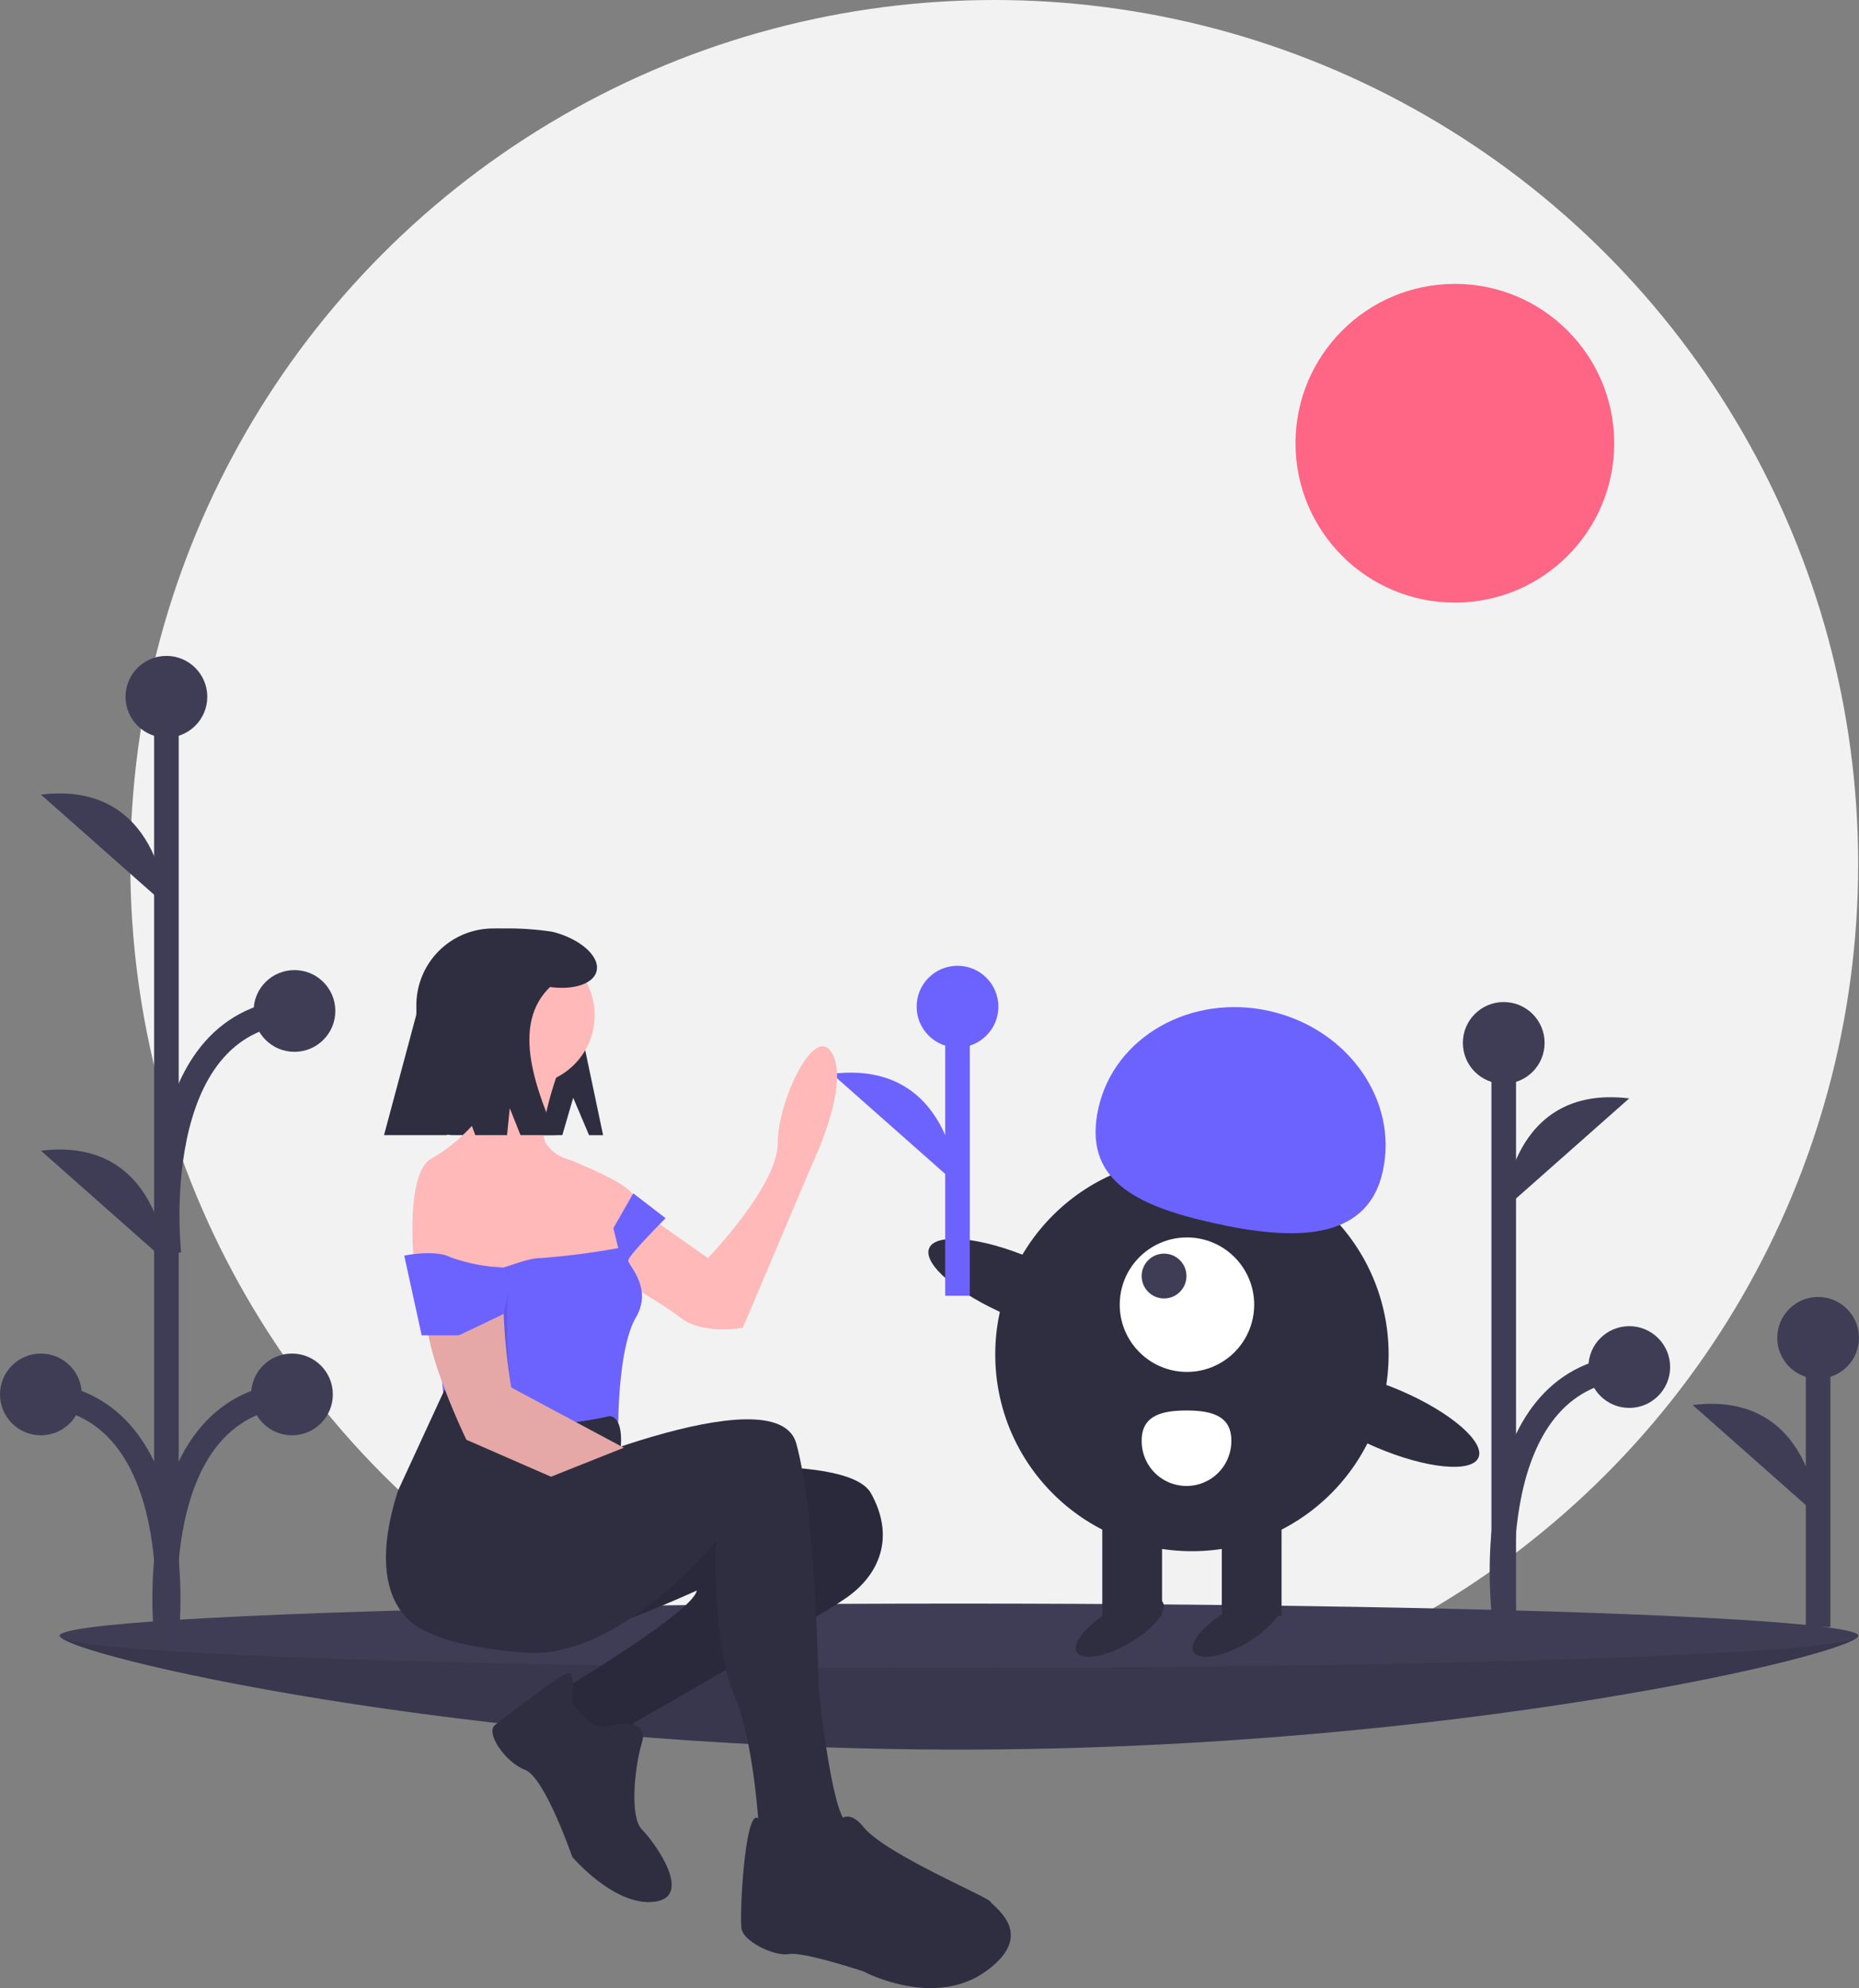 <svg xmlns="http://www.w3.org/2000/svg" id="_1_illust" width="151.102" height="161.565" data-name="1_illust"><rect width="100%" height="100%" fill="#808080" stroke="none"/><defs><style>.cls-2,.cls-4{fill:#3f3d56}.cls-3{opacity:.1}.cls-4,.cls-5{stroke:#3f3d56;stroke-miterlimit:10;stroke-width:2px}.cls-5{fill:none}.cls-7{fill:#2f2e41}.cls-8{fill:#fff}.cls-9{fill:#6c63ff}.cls-11{fill:#ffb9b9}</style></defs><ellipse id="타원_182" cx="70.221" cy="70.221" data-name="타원 182" rx="70.221" ry="70.221" transform="translate(10.593)" fill="#f2f2f2"/><g id="ground" transform="translate(4.857 130.318)"><path id="패스_949" d="M396.847 705.856c0 1.442-32.724 9.255-73.091 9.255s-73.091-7.813-73.091-9.255 32.724.949 73.091.949 73.091-2.391 73.091-.949z" class="cls-2" data-name="패스 949" transform="translate(-250.665 -703.246)"/><path id="패스_950" d="M396.847 705.856c0 1.442-32.724 9.255-73.091 9.255s-73.091-7.813-73.091-9.255 32.724.949 73.091.949 73.091-2.391 73.091-.949z" class="cls-3" data-name="패스 950" transform="translate(-250.665 -703.246)"/><ellipse id="타원_183" cx="73.091" cy="2.61" class="cls-2" data-name="타원 183" rx="73.091" ry="2.61"/></g><path id="선_15" d="M0 23.494V0" class="cls-4" data-name="선 15" transform="translate(147.779 108.723)"/><ellipse id="타원_184" cx="3.322" cy="3.322" class="cls-2" data-name="타원 184" rx="3.322" ry="3.322" transform="translate(144.457 105.4)"/><path id="패스_951" d="M916.7 623.681s-.475-10.208-10.2-9.021" class="cls-2" data-name="패스 951" transform="translate(-768.918 -500.479)"/><path id="선_16" d="M0 77.305V0" class="cls-4" data-name="선 16" transform="translate(13.527 56.663)"/><ellipse id="타원_185" cx="3.322" cy="3.322" class="cls-2" data-name="타원 185" rx="3.322" ry="3.322" transform="translate(10.204 53.303)"/><ellipse id="타원_186" cx="3.322" cy="3.322" class="cls-2" data-name="타원 186" rx="3.322" ry="3.322" transform="translate(0 109.999)"/><path id="패스_952" d="M253.287 378.552s-.475-10.208-10.2-9.021" class="cls-2" data-name="패스 952" transform="translate(-239.76 -304.956)"/><path id="패스_953" d="M253.287 521.551s-.475-10.208-10.2-9.021" class="cls-2" data-name="패스 953" transform="translate(-239.76 -419.017)"/><path id="패스_954" d="M253.287 630.526s2.136-18.783-10.2-19.733" class="cls-5" data-name="패스 954" transform="translate(-239.76 -497.472)"/><ellipse id="타원_187" cx="3.322" cy="3.322" class="cls-2" data-name="타원 187" rx="3.322" ry="3.322" transform="translate(20.41 109.999)"/><path id="패스_955" d="M292.957 630.526s-2.136-18.783 10.2-19.733" class="cls-5" data-name="패스 955" transform="translate(-279.429 -497.472)"/><ellipse id="타원_188" cx="3.322" cy="3.322" class="cls-2" data-name="타원 188" rx="3.322" ry="3.322" transform="translate(20.612 78.835)"/><path id="패스_956" d="M293.957 476.526s-2.136-18.783 10.2-19.733" class="cls-5" data-name="패스 956" transform="translate(-280.227 -374.636)"/><path id="선_17" d="M0 46.987V0" class="cls-4" data-name="선 17" transform="translate(122.225 84.755)"/><ellipse id="타원_189" cx="3.322" cy="3.322" class="cls-2" data-name="타원 189" rx="3.322" ry="3.322" transform="translate(118.903 81.432)"/><path id="패스_957" d="M830.644 500.551s.475-10.208 10.2-9.021" class="cls-2" data-name="패스 957" transform="translate(-708.419 -402.267)"/><path id="패스_958" d="M830.087 619.526s-2.136-18.783 10.2-19.733" class="cls-5" data-name="패스 958" transform="translate(-707.862 -488.698)"/><ellipse id="타원_190" cx="3.322" cy="3.322" class="cls-2" data-name="타원 190" rx="3.322" ry="3.322" transform="translate(129.107 107.773)"/><ellipse id="타원_191" cx="12.952" cy="12.951" data-name="타원 191" rx="12.952" ry="12.951" transform="translate(105.301 23.07)" fill="#ff6584"/><ellipse id="타원_192" cx="15.987" cy="15.987" class="cls-7" data-name="타원 192" rx="15.987" ry="15.987" transform="translate(80.895 94.088)"/><path id="사각형_681" d="M0 0h4.857v8.702H0z" class="cls-7" data-name="사각형 681" transform="rotate(180 52.083 65.662)"/><path id="사각형_682" d="M0 0h4.857v8.702H0z" class="cls-7" data-name="사각형 682" transform="rotate(180 47.226 65.662)"/><ellipse id="타원_193" cx="4.047" cy="1.518" class="cls-7" data-name="타원 193" rx="4.047" ry="1.518" transform="rotate(-30 291.452 -95.406)"/><ellipse id="타원_194" cx="4.047" cy="1.518" class="cls-7" data-name="타원 194" rx="4.047" ry="1.518" transform="rotate(-30 296.207 -113.153)"/><ellipse id="타원_195" cx="5.464" cy="5.464" class="cls-8" data-name="타원 195" rx="5.464" ry="5.464" transform="translate(91.013 100.563)"/><ellipse id="타원_196" cx="1.821" cy="1.821" class="cls-2" data-name="타원 196" rx="1.821" ry="1.821" transform="translate(92.795 101.879)"/><path id="패스_959" d="M690.045 468.608c1.291-5.781-2.836-11.623-9.217-13.048s-12.6 2.107-13.891 7.888 2.938 7.913 9.319 9.338 12.498 1.603 13.789-4.178z" class="cls-9" data-name="패스 959" transform="translate(-577.655 -373.401)"/><ellipse id="타원_197" cx="2.509" cy="7.993" class="cls-7" data-name="타원 197" rx="2.509" ry="7.993" transform="rotate(-66.829 115.891 -4.62)"/><ellipse id="타원_198" cx="2.509" cy="7.993" class="cls-7" data-name="타원 198" rx="2.509" ry="7.993" transform="rotate(-66.829 138.996 -21.956)"/><path id="패스_960" d="M692.5 619.676a3.643 3.643 0 1 1-7.285 0c0-2.012 1.631-2.428 3.643-2.428s3.642.417 3.642 2.428z" class="cls-8" data-name="패스 960" transform="translate(-592.417 -502.62)"/><path id="선_18" d="M77.827 105.302V81.808" data-name="선 18" stroke="#6c63ff" fill="none" stroke-width="2" stroke-miterlimit="10"/><ellipse id="타원_199" cx="3.322" cy="3.322" class="cls-9" data-name="타원 199" rx="3.322" ry="3.322" transform="translate(74.505 78.485)"/><path id="패스_961" d="M571.028 490.681s-.475-10.208-10.2-9.021" class="cls-9" data-name="패스 961" transform="translate(-493.201 -394.394)"/><path id="패스_962" d="M406.647 437.434l1.288 3.035h1.141l-1.619-7.69c0-4.936-2.382-9.107-7.318-9.107a6.24 6.24 0 0 0-6.24 6.24v7.542a3.014 3.014 0 0 0 3.014 3.014h8.849z" class="cls-7" data-name="패스 962" transform="translate(-360.056 -348.218)"/><path id="패스_963" d="M418.921 640.312s16.8-2.024 18.82 1.619.607 6.678-2.024 8.5-17.2 10.118-17.2 10.118l-1.214 2.024-2.631-.4-2.631-2.429 1.214-2.226s10.118-6.071 10.321-7.69c0 0-9.309 4.25-10.321 3.44s-12.344-4.654-10.523-6.88 6.476-5.464 6.476-5.464z" class="cls-7" data-name="패스 963" transform="translate(-366.944 -520.57)"/><path id="패스_964" d="M418.921 640.312s16.8-2.024 18.82 1.619.607 6.678-2.024 8.5-17.2 10.118-17.2 10.118l-1.214 2.024-2.631-.4-2.631-2.429 1.214-2.226s10.118-6.071 10.321-7.69c0 0-9.309 4.25-10.321 3.44s-12.344-4.654-10.523-6.88 6.476-5.464 6.476-5.464z" class="cls-3" data-name="패스 964" transform="translate(-366.944 -520.57)"/><path id="패스_965" d="M434.174 726.741s3.036-.607 2.428 1.417-1.012 6.071 0 7.083 4.25 5.464 1.012 5.869-6.678-3.643-6.678-3.643-2.226-6.476-3.845-7.083-3.238-3.035-2.428-3.643 5.666-4.452 6.071-4.25.2 2.428.2 2.428 1.621 2.632 3.24 1.822z" class="cls-7" data-name="패스 965" transform="translate(-384.422 -586.56)"/><path id="패스_966" d="M467.63 482.938l7.488 5.261s5.666-5.869 5.666-9.309 3.036-9.916 4.452-7.285-1.619 8.9-1.619 8.9l-5.666 13.356s-3.238.607-5.059-.81-6.88-4.25-6.88-4.25z" class="cls-11" data-name="패스 966" transform="translate(-417.575 -385.961)"/><ellipse id="타원_200" cx="5.666" cy="5.666" class="cls-11" data-name="타원 200" rx="5.666" ry="5.666" transform="translate(37.002 76.841)"/><path id="패스_967" d="M404.385 474.831s-2.024 5.262-1.214 6.476 1.821 1.214 2.631 1.619c.4.2 4.655 1.821 4.655 3.035a4.829 4.829 0 0 1-.607 2.226l-.607 3.44-5.059 3.238-6.678-.81-5.059-2.833s-.809-7.488 1.417-8.7 4.857-4.047 4.654-5.059-.4-3.44-.4-3.44z" class="cls-11" data-name="패스 967" transform="translate(-358.782 -388.378)"/><path id="패스_968" d="M418.236 532.046s-3.036 3.036-3.036 3.44 2.024 2.226.607 4.654-1.417 8.5-1.417 8.5l-4.857 1.012-9.107-.809-1.417-13.963s3.643.607 4.452 1.214 3.036-.809 4.654-.809a62.083 62.083 0 0 0 6.273-.809l-.4-1.619 1.619-2.833z" class="cls-9" data-name="패스 968" transform="translate(-364.134 -433.046)"/><path id="패스_970" d="M402.814 625.991s20.439-9.106 22.058-3.238 1.821 20.034 1.821 20.034 1.012 9.714 2.226 10.725 0 4.047 0 4.047l-3.035 1.012-2.833-1.214-1.214-3.238s-.4-7.285-2.024-10.928-1.619-12.142-1.417-12.547c0 0-7.892 9.714-15.582 9.107s-8.8-2.327-8.8-2.327 3.741-11.433 8.8-11.433z" class="cls-7" data-name="패스 970" transform="translate(-360.146 -505.439)"/><path id="패스_971" d="M531.617 781.766s.809-2.833 2.631-.607 10.118 5.666 10.321 6.071 3.845 2.631-.4 5.666-9.916 0-9.916 0-4.857-1.619-6.071-1.417-3.643-1.012-3.845-2.024.276-9.907 1.352-9a13.738 13.738 0 0 1 2.291 3.335s4.042 1.01 3.637-2.024z" class="cls-7" data-name="패스 971" transform="translate(-464.058 -632.68)"/><path id="패스_972" d="M399.871 610.919s1.113-.1.911 2.53c0 0-6.982 2.125-8.2 3.946s-6.476 7.285-7.285 11.13c0 0-5.869-1.417-2.631-11.535l3.807-8.254s2.268 4.611 13.398 2.183z" class="cls-7" data-name="패스 972" transform="translate(-350.323 -495.831)"/><path id="패스_973" d="M406.184 541.885l-6.873-3s-3.238-6.678-3.238-9.916a49.9 49.9 0 0 0-.43-5.57 7.19 7.19 0 0 1 2.341-6.3 3.719 3.719 0 0 1 2.339-1.08s2.428 4.452 2.024 8.5a48.452 48.452 0 0 0 .607 10.118l9.144 4.894" class="cls-11" data-name="패스 973" transform="translate(-361.398 -421.878)"/><path id="패스_974" d="M408.122 576.475l-6.873-3s-3.238-6.678-3.238-9.916c0-1.687 7.083-6.678 6.678-2.631a39.675 39.675 0 0 0 .2 8.3l9.144 4.894" class="cls-3" data-name="패스 974" transform="translate(-363.336 -456.468)"/><path id="패스_975" d="M397.713 556.263l-.645 2.737-3.6 1.72h-3.036l-1.417-6.476s2.5-.529 3.78.14a14.548 14.548 0 0 0 4.283.829z" class="cls-9" data-name="패스 975" transform="translate(-356.158 -452.204)"/><path id="패스_976" d="M394.6 423.943a23.838 23.838 0 0 0-4.082-.271 6.988 6.988 0 0 0-6.988 6.988l-2.631 9.808h5.121l.95-3.643 1.349 3.643h2.581l.222-2.189.872 2.189h2.871c-2.15-4.866-3.294-9.3-.469-12.038 1.908.26 3.517-.251 3.779-1.285.298-1.191-1.301-2.625-3.575-3.202z" class="cls-7" data-name="패스 976" transform="translate(-349.686 -348.218)"/></svg>